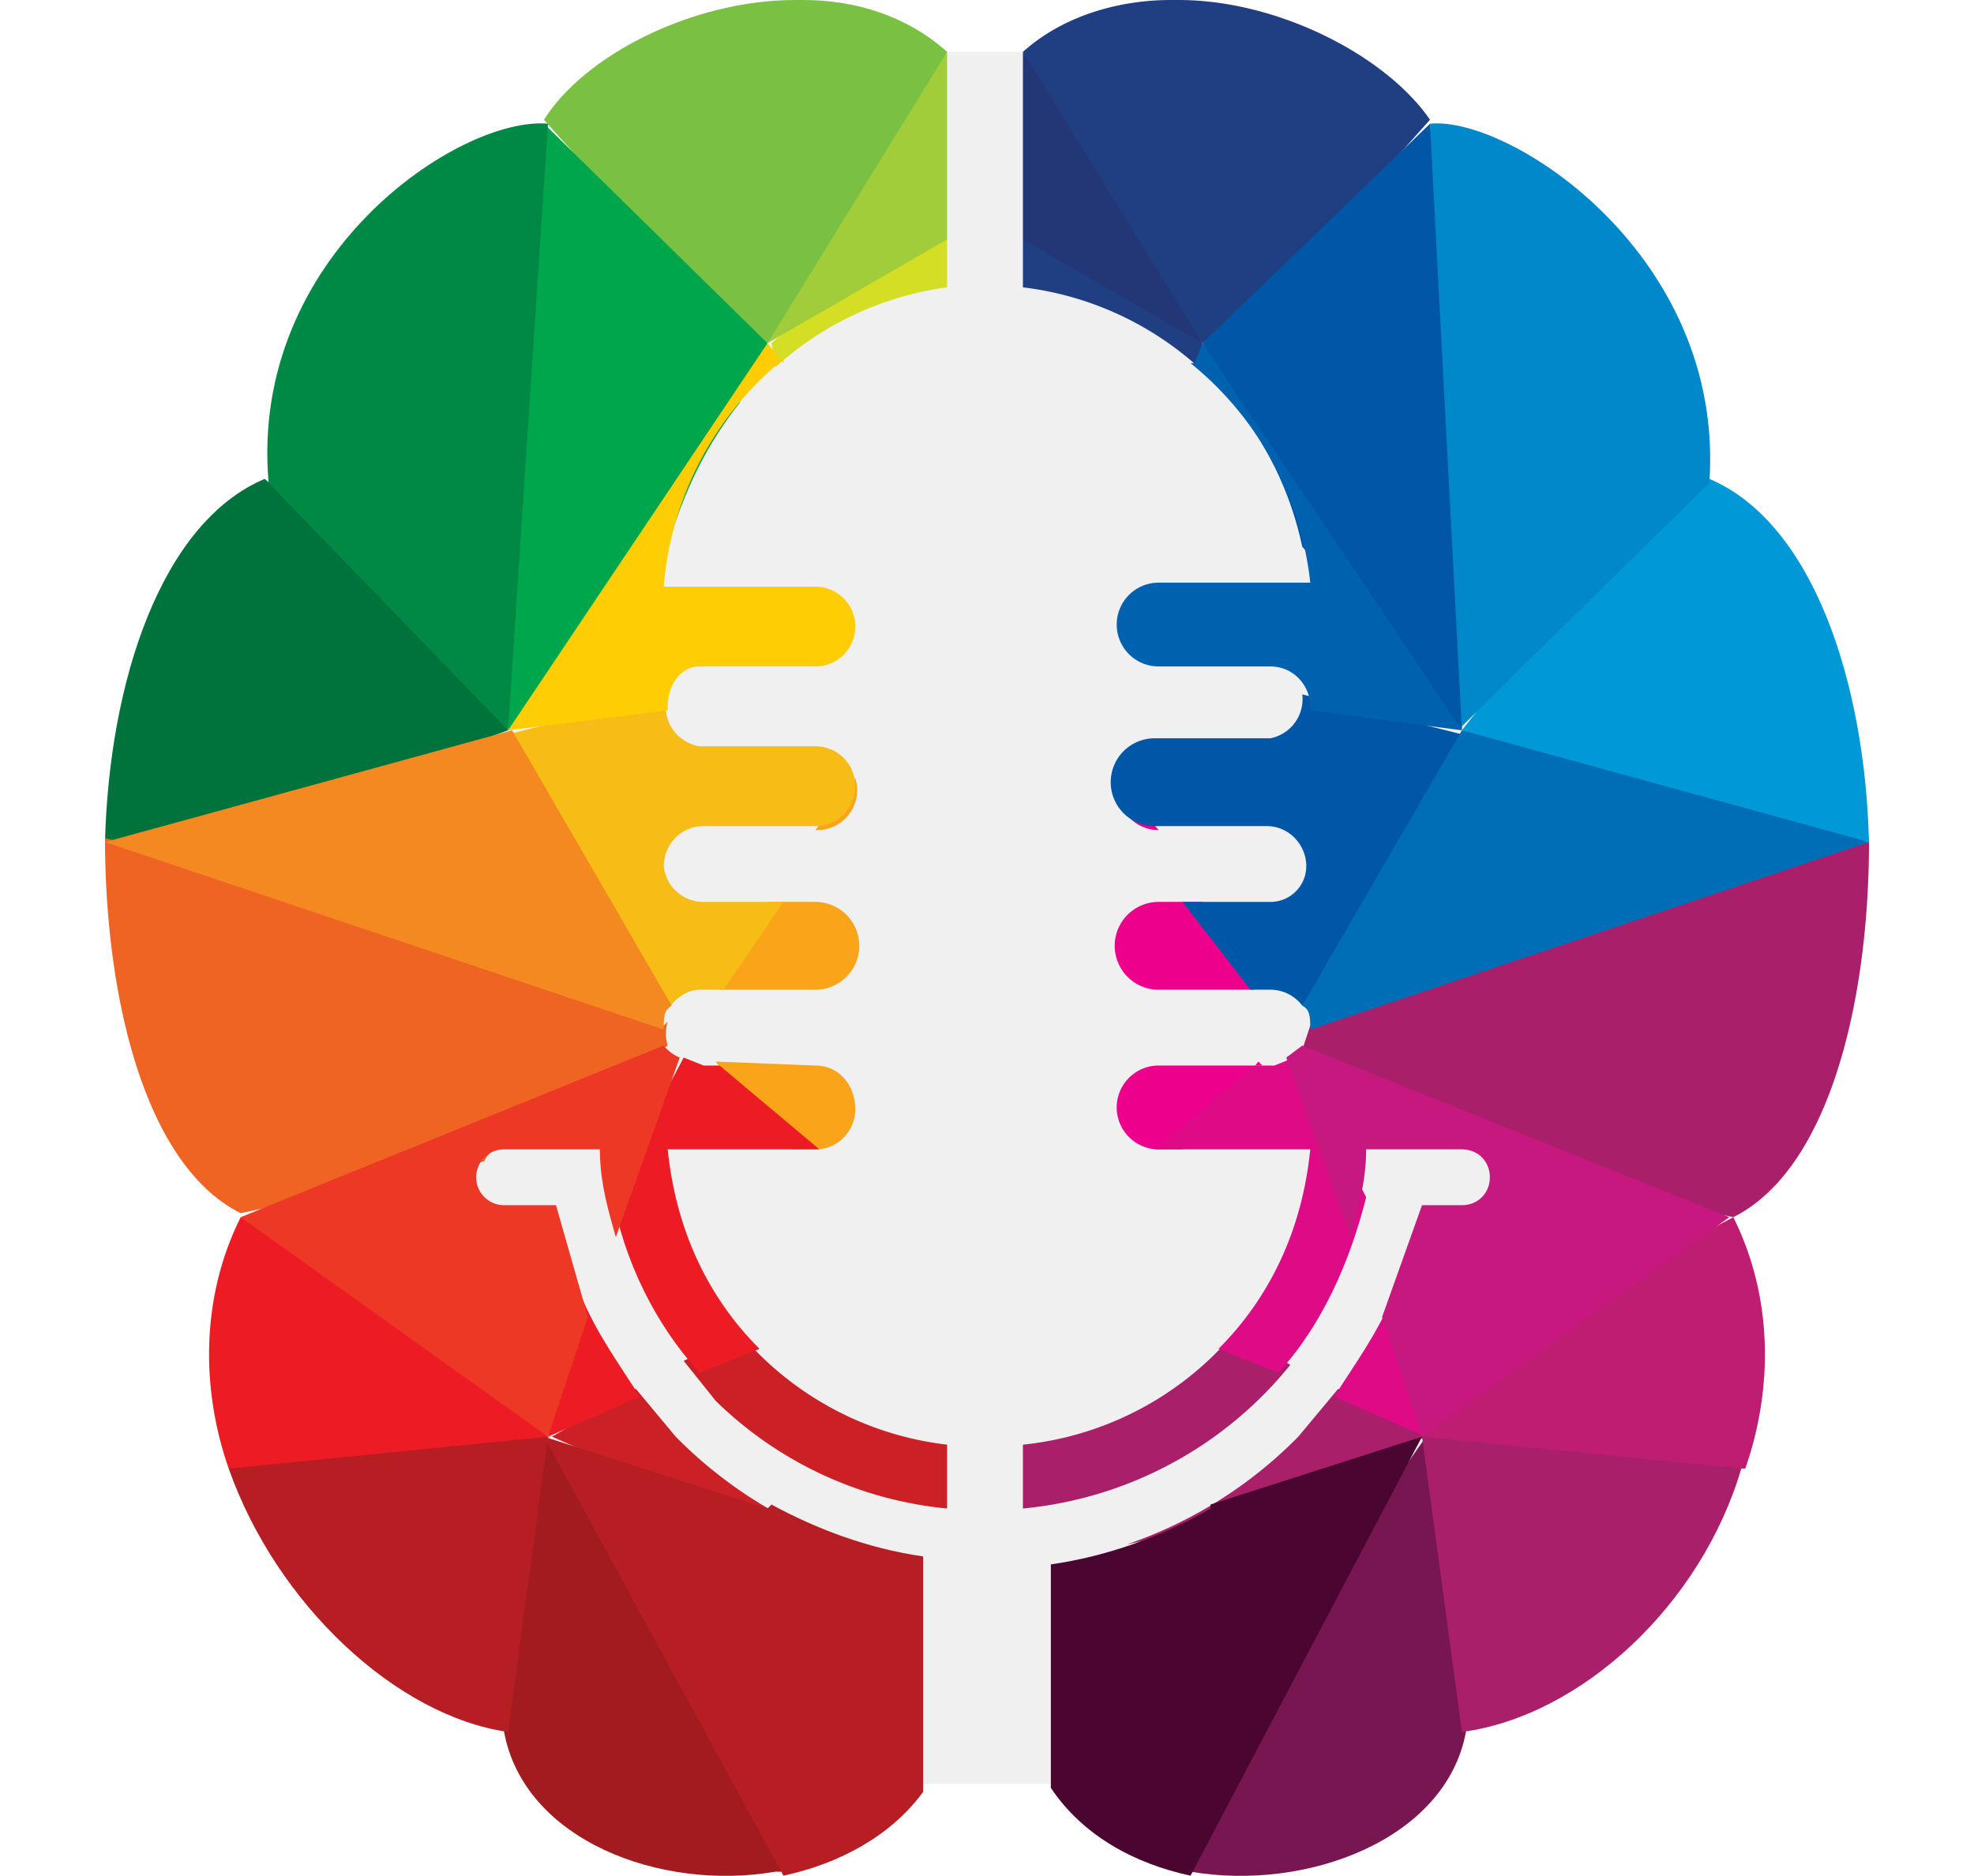 <svg height="42" viewBox="0 0 44.2 47" fill="none" xmlns="http://www.w3.org/2000/svg">
    <g clip-path="url(#clip0_961_2973)">
        <path d="M16.4 1.3h7.3l12.4 12.2-1 23-11.4 8.2h-7.3l-8-8.4.5-23.2z" fill="#f0f0f0" paint-order="stroke fill markers"/>
        <path d="M21.1 7.3V6h-1.4l-3 2.6.1.6a8 8 0 0 1 4.3-2z" fill="#d4de25"/>
        <path d="M16.6 8.6l2-2.6 2.5-4.7C20.1.4 18.8 0 17.5 0h-.2C14.7 0 12 1.4 11 3l3.3 3.7z" fill="#7ac143"/>
        <path d="M10.1 18.3l4-4.6c.4-1.4 1-2.6 1.8-3.6l.7-1.5L11 3.1l-.9 7z" fill="#00a64c"/>
        <path d="M10.1 18.3L7.6 15 4 12c-2.6 1.1-3.9 5.1-4 9.1l6-1.3 4.1-1.5z" fill="#00733d"/>
        <path d="M18.8 19.5l-1 1.3a1 1 0 0 0 1-1.3zm-2.2 3.1l-1.2 2.2h2.4a1 1 0 0 0 0-2.2zm-1.3 4l1.7 2.1.2.1h.6c.6 0 1-.5 1-1 0-.6-.4-1.1-1-1.1z" fill="#faa41a"/>
        <path d="M21.1 37.8v-1.6a8 8 0 0 1-5.2-2.8l-1.4.7.8 1a9.6 9.6 0 0 0 5.8 2.7zm-7.8-3l1 1.2a11 11 0 0 0 4.3 2.7l-2.4-.5-5-2.2z" fill="#ca2026"/>
        <path d="M17.9 28.8l-2.5-2.1H15l-.5-.2-1.8 3.4c.3 1.7 1.1 3.3 2.2 4.5l1.5-.6c-1.3-1.3-2.1-3-2.3-5h3.8zm-6 3.6c.4 1 1 1.8 1.5 2.6l-2.3 1 .8-3.6z" fill="#ed1c24"/>
        <path d="M14 25.7l-5-2.3L0 21c0 4 1 8.2 3.4 9.4l6.1-1.3c.1-.2.3-.4.6-.4l4-2.5a1 1 0 0 1 0-.6z" fill="#ef6323"/>
        <path d="M11.1 36l-3-3-4.7-2.5c-1 2-1 4.3-.3 6.3h4.1l4-.8z" fill="#ed1c24"/>
        <path d="M17 46.9L14 40.3l-3-4.3-1 3.6v3.8c.5 2.7 3.9 4 6.8 3.5z" fill="#a21b1f"/>
        <path d="M16.6 37.8L11 36 17 47c1.4-.3 2.7-1 3.5-2.1V39c-1.4-.2-2.7-.7-3.8-1.3z" fill="#b71e23"/>
        <path d="M10.1 43.4l1-7.4-8 .8c1.2 3.4 4.2 6.2 7 6.6z" fill="#b71e23"/>
        <path d="M11.1 36l1-3-.8-2.8H10a.7.7 0 0 1 0-1.4h2.4c0 .8.2 1.5.4 2.2l1.6-4.5a1 1 0 0 1-.4-.3L3.4 30.5z" fill="#ec3824"/>
        <path d="M15.5 24.8l1.5-2.2h-2a1 1 0 0 1-1-.9c0-.5.4-1 1-1h2.8a1 1 0 0 0 0-2h-2.9a1 1 0 0 1-.8-1.3l-4 1 1.5 3.4 2.5 3.5c.2-.3.5-.5.8-.5z" fill="#f8bc16"/>
        <path d="M14.2 25.2l-4-6.9L0 21.1l14 4.7c0-.3 0-.5.2-.6z" fill="#f38920"/>
        <path d="M10.1 18.3l1-15.2c-2.2-.2-7.5 3.3-7 9l6 6.2z" fill="#008945"/>
        <path d="M21.1 6V1.3l-4.5 7.3z" fill="#a1cd3a"/>
        <path d="M17 9.1l-.4-.5-6.5 9.7 4-.5v-.1c0-.5.3-1 .8-1h2.9a1 1 0 0 0 0-2H14A8.2 8.2 0 0 1 17 9z" fill="#ffcd03"/>
        <path d="M23 7.3V6h1.5l3 2.6-.1.6a8 8 0 0 0-4.4-2zM27.5 8.6l-2-2.6L23 1.3C24 .4 25.4 0 26.7 0h.2c2.5 0 5.2 1.4 6.3 3l-3.3 3.7z" fill="#203f82"/>
        <path d="M34 18.3l-4-4.6c-.3-1.4-.9-2.6-1.8-3.7l-.7-1.4 5.7-5.5.8 7z" fill="#0057a8"/>
        <path d="M34 18.3l2.6-3.3 3.6-3c2.6 1.1 3.9 5.1 4 9.1l-6-1.3-4.2-1.5z" fill="#0098d6"/>
        <path d="M25.4 19.6l1 1.2a1 1 0 0 1-1-1.1v-.1zm2.1 3l1.3 2.2h-2.4a1 1 0 0 1 0-2.2h1.1zm1.4 4l-1.7 2.1-.2.1h-.6a1 1 0 0 1 0-2.1H29z" fill="#ec008c"/>
        <path d="M23 37.8v-1.6a8 8 0 0 0 5.3-2.8l1.4.8a9.8 9.8 0 0 1-6.7 3.6zm7.9-3l-1 1.2a11 11 0 0 1-4.3 2.7l2.3-.5 5.2-2.2z" fill="#a91f6a"/>
        <path d="M26.3 28.8l2.5-2.1h.5l.5-.2 1.8 3.5c-.4 1.6-1.1 3.2-2.2 4.4l-1.5-.6c1.3-1.3 2.1-3 2.3-5h-3.8-.1zm6 3.6c-.4 1-1 1.8-1.5 2.6l2.3 1-.8-3.6z" fill="#de0a86"/>
        <path d="M30.2 25.7l5-2.3 9-2.3c0 4-1 8.2-3.4 9.4l-6.1-1.3a.7.7 0 0 0-.6-.4L30 26.3l.2-.6z" fill="#a91f6a"/>
        <path d="M33 36l3.1-3 4.7-2.5c1 2 1 4.3.3 6.3H37l-4-.8z" fill="#be1d71"/>
        <path d="M27.2 46.9l2.9-6.6 3-4.3 1 3.6v3.8c-.5 2.7-4 4-6.9 3.5z" fill="#781651"/>
        <path d="M27.7 37.7L33 36 27.2 47c-1.4-.3-2.7-1-3.5-2.2v-5.6c1.4-.2 2.8-.7 4-1.4z" fill="#4a0631"/>
        <path d="M34 43.4L33 36l8 .8C40 40.2 37 43 34 43.4z" fill="#a91f6a"/>
        <path d="M33 36l-1-3 1-2.8H34c.4 0 .7-.3.7-.7 0-.4-.3-.7-.7-.7h-2.4c0 .8-.2 1.5-.4 2.2l-1.6-4.5.4-.3 10.7 4.3z" fill="#c7187f"/>
        <path d="M28.7 24.8L27 22.6h2.2c.5 0 .9-.4.9-.9s-.4-1-1-1h-2.8a1 1 0 0 1 0-2.2h2.9a1 1 0 0 0 .8-1.1l4 1-1.6 3.4-2.4 3.4a1 1 0 0 0-.8-.4h-.6z" fill="#0057a8"/>
        <path d="M30 25.2l4-6.9 10.2 2.8-14 4.7c0-.3 0-.5-.2-.6z" fill="#006db7"/>
        <path d="M34 18.3l-.8-15.2c2-.2 7.4 3.3 7 9L34 18.2z" fill="#0088cb"/>
        <path d="M23 6V1.3l4.5 7.3z" fill="#233676"/>
        <path d="M27.3 9.1l.2-.5 6.5 9.7-3.8-.5v-.1c0-.5-.4-1-1-1h-2.8a1 1 0 0 1 0-2.1h3.8a8.2 8.2 0 0 0-3-5.5z" fill="#0061af"/>
    </g>
    <defs id="defs47">
        <clipPath id="clip0_961_2973">
            <path fill="#fff" d="M0 0h153v47H0z"/>
        </clipPath>
    </defs>
</svg>